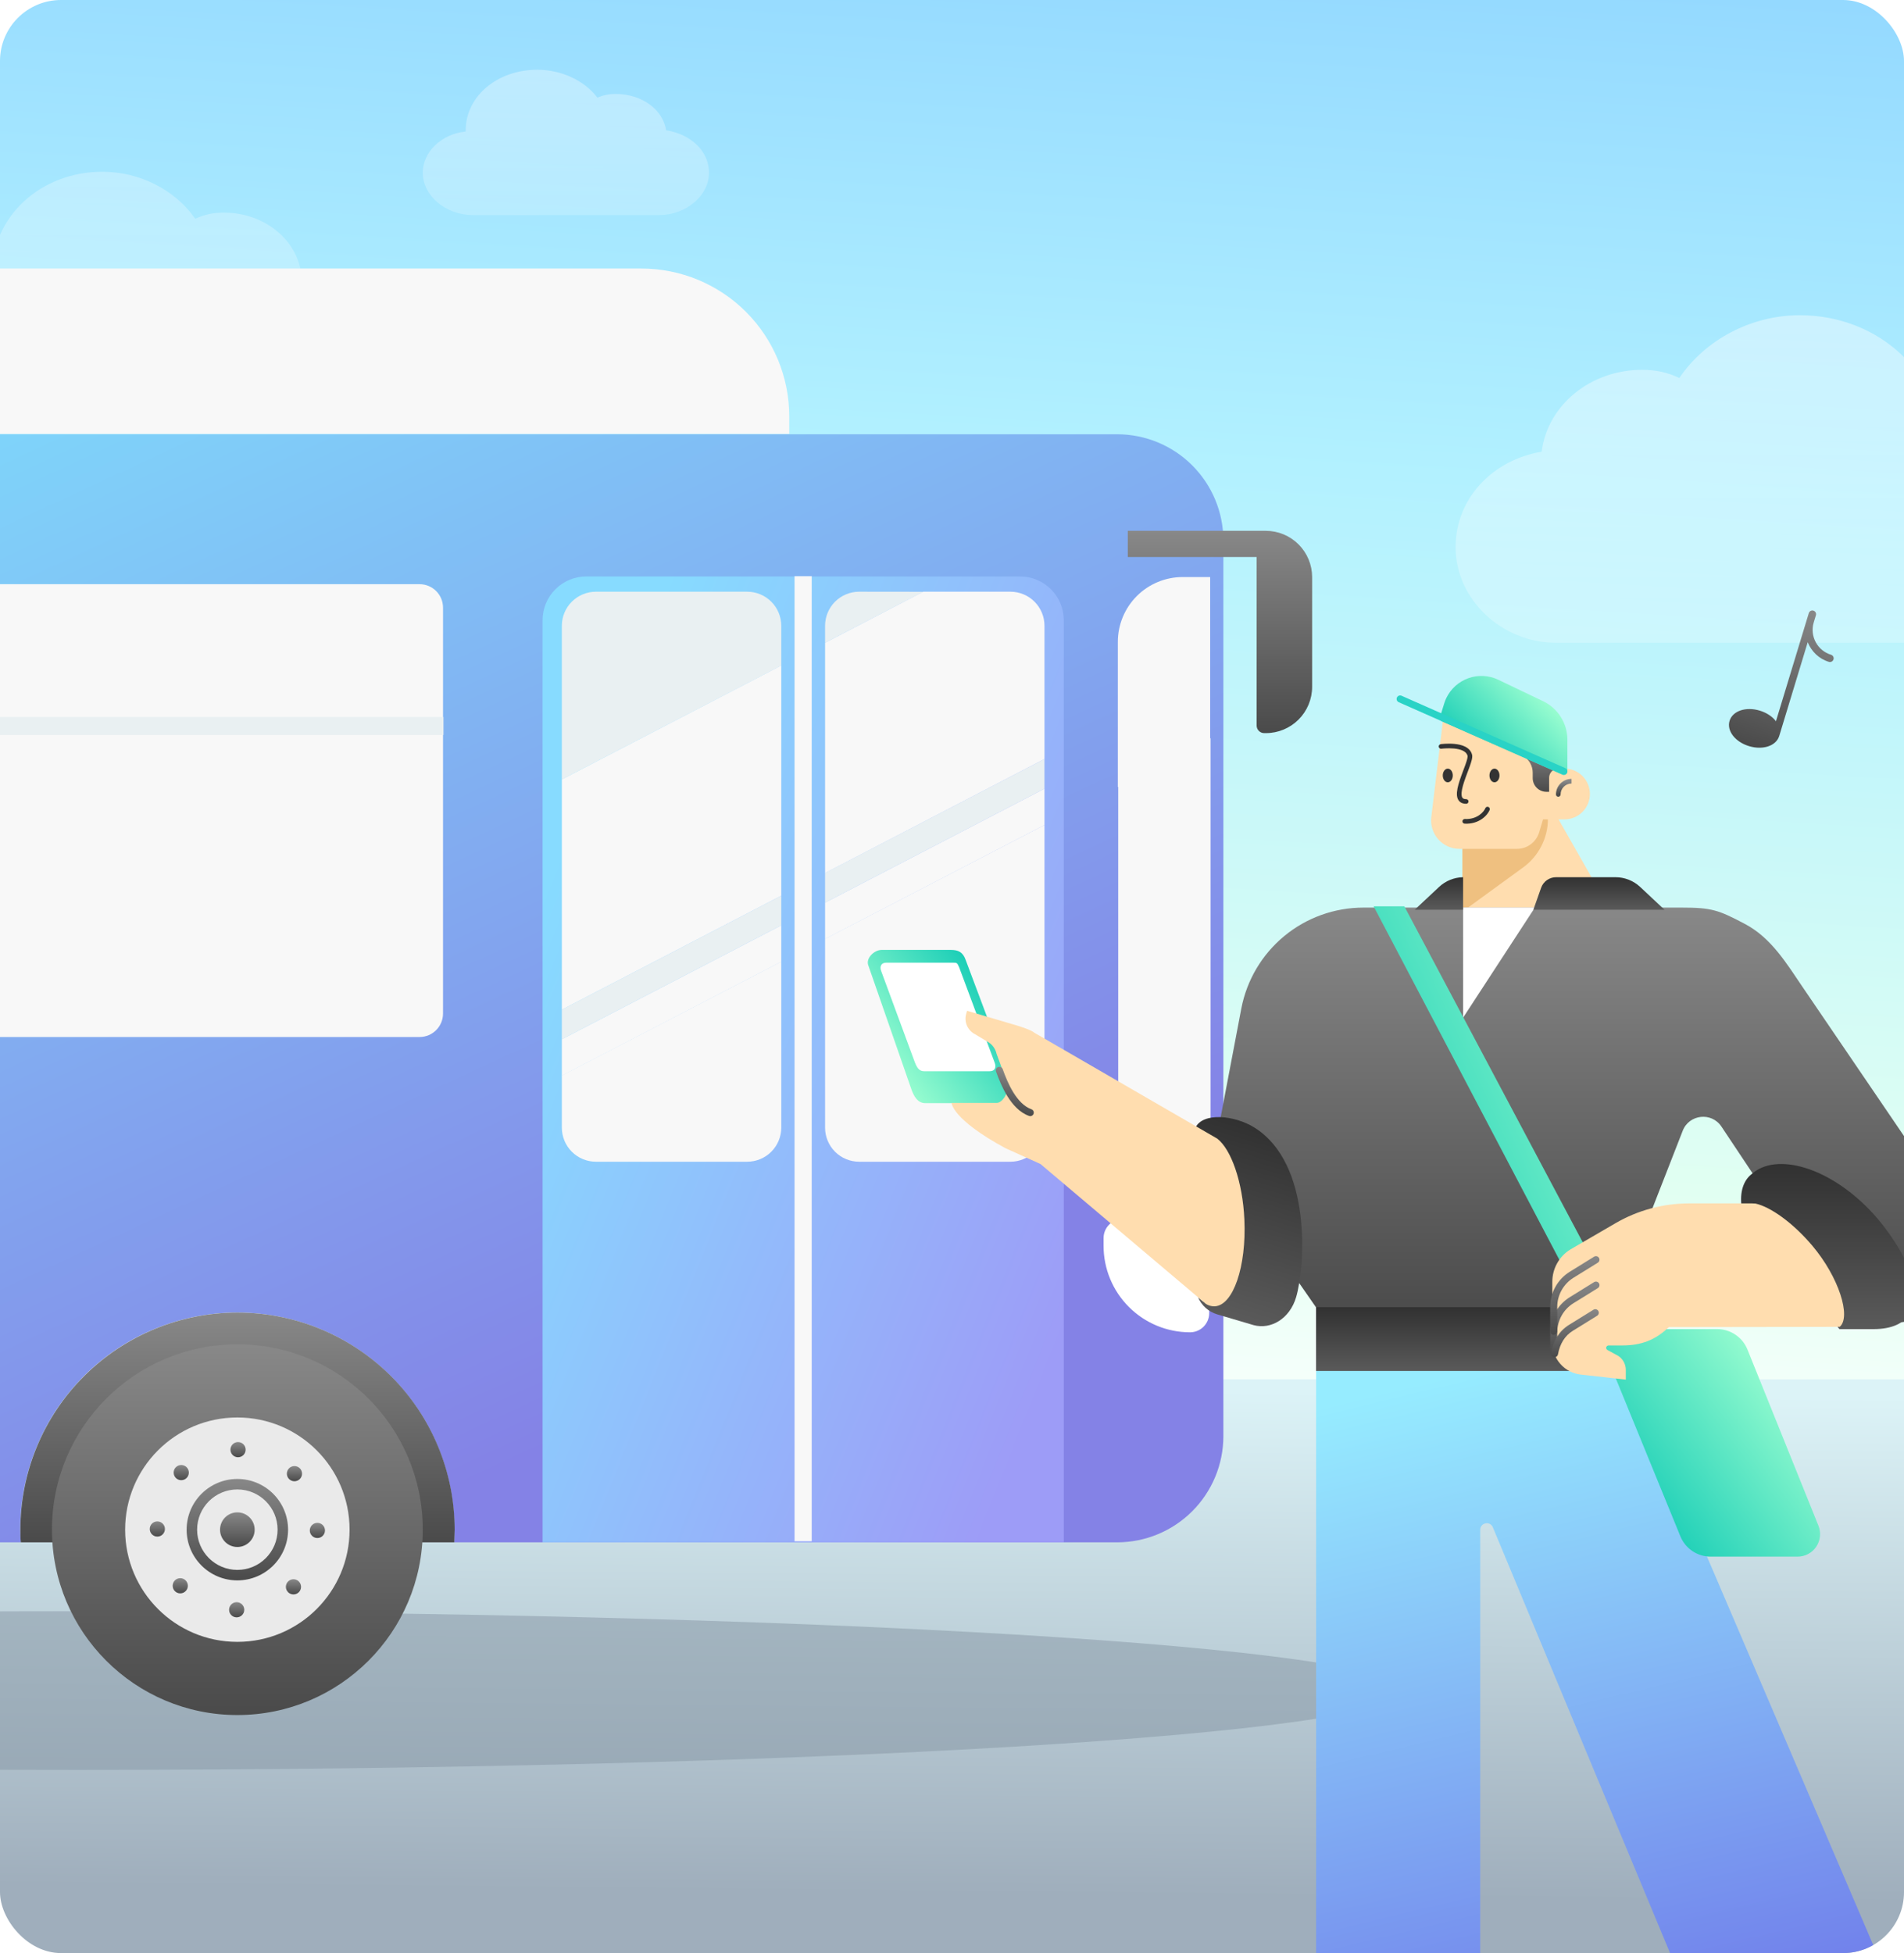 <svg width="312" height="320" viewBox="0 0 312 320" fill="none" xmlns="http://www.w3.org/2000/svg">
<g clip-path="url(#clip0_1290_49248)">
<rect width="312" height="320" rx="10" fill="url(#paint0_linear_1290_49248)"/>
<path d="M109.146 21.349C108.677 17.976 105.159 15.396 100.938 15.396C99.765 15.396 98.827 15.594 97.889 15.991C95.778 13.213 92.026 11.427 88.039 11.427C81.472 11.427 76.312 15.793 76.312 21.349V21.548C72.325 21.945 69.276 24.922 69.276 28.295C69.277 32.066 73.029 35.241 77.485 35.241H107.973C112.429 35.241 116.182 32.066 116.182 28.295C116.182 24.723 113.133 21.945 109.146 21.349L109.146 21.349Z" fill="url(#paint1_linear_1290_49248)" fill-opacity="0.5"/>
<path d="M252.623 74.011C253.563 66.407 260.614 60.593 269.074 60.593C271.425 60.593 273.305 61.04 275.185 61.935C279.415 55.674 286.935 51.648 294.926 51.648C308.087 51.648 318.429 61.487 318.429 74.011V74.458C326.42 75.353 332.53 82.061 332.53 89.664C332.529 98.162 325.009 105.317 316.079 105.317H254.974C246.043 105.317 238.522 98.162 238.522 89.664C238.522 81.614 244.632 75.353 252.623 74.011L252.623 74.011Z" fill="url(#paint2_linear_1290_49248)" fill-opacity="0.6"/>
<path d="M49.373 44.884C48.649 39.191 43.217 34.837 36.699 34.837C34.888 34.837 33.44 35.172 31.992 35.842C28.733 31.153 22.939 28.139 16.783 28.139C6.644 28.139 -1.323 35.506 -1.323 44.885V45.219C-7.479 45.889 -12.187 50.913 -12.187 56.606C-12.186 62.969 -6.392 68.328 0.488 68.328H47.562C54.441 68.328 60.236 62.969 60.236 56.606C60.236 50.578 55.529 45.889 49.372 44.885L49.373 44.884Z" fill="url(#paint3_linear_1290_49248)" fill-opacity="0.4"/>
<rect x="-11" y="226" width="330" height="94" fill="url(#paint4_linear_1290_49248)"/>
<g filter="url(#filter0_f_1290_49248)">
<path d="M12.688 289.992C132.534 289.992 229.688 284.172 229.688 276.992C229.688 269.812 132.534 263.992 12.688 263.992C-107.157 263.992 -204.312 269.812 -204.312 276.992C-204.312 284.172 -107.157 289.992 12.688 289.992Z" fill="#8696A5" fill-opacity="0.5"/>
</g>
<path d="M183.114 71.151H-286.644C-291.263 71.151 -295.693 72.986 -298.96 76.251C-302.226 79.517 -304.062 83.946 -304.062 88.564V235.354C-304.045 239.961 -302.203 244.374 -298.938 247.626C-295.673 250.878 -291.252 252.704 -286.644 252.704H3.387C3.387 252.008 3.312 251.324 3.312 250.627C3.312 241.193 7.061 232.145 13.734 225.474C20.407 218.803 29.457 215.055 38.895 215.055C48.331 215.055 57.382 218.803 64.055 225.474C70.728 232.145 74.477 241.193 74.477 250.627C74.477 251.324 74.477 252.008 74.414 252.704H183.114C187.712 252.688 192.117 250.855 195.368 247.604C198.619 244.354 200.453 239.95 200.469 235.354V88.502C200.453 83.905 198.619 79.502 195.368 76.251C192.117 73.001 187.712 71.168 183.114 71.151V71.151Z" fill="url(#paint5_linear_1290_49248)"/>
<path d="M38.92 215.056C29.484 215.059 20.435 218.808 13.763 225.478C7.091 232.148 3.341 241.194 3.338 250.627C3.338 251.324 3.338 252.008 3.413 252.705H74.44C74.44 252.008 74.502 251.324 74.502 250.627C74.502 241.193 70.753 232.145 64.08 225.474C57.407 218.803 48.357 215.056 38.92 215.056V215.056Z" fill="url(#paint6_linear_1290_49248)"/>
<path d="M-120.08 44H105.107C111.531 44 117.693 46.551 122.235 51.093C126.778 55.634 129.33 61.794 129.33 68.216V71.089H-144.378V68.216C-144.378 65.03 -143.749 61.875 -142.527 58.932C-141.305 55.989 -139.514 53.316 -137.257 51.066C-135 48.817 -132.32 47.035 -129.373 45.822C-126.425 44.609 -123.267 43.99 -120.08 44V44Z" fill="#F8F8F8"/>
<path fill-rule="evenodd" clip-rule="evenodd" d="M205.881 86.972H205.918H206.266H207.424C208.42 86.972 209.407 87.168 210.328 87.549C211.249 87.93 212.085 88.489 212.79 89.194C213.495 89.898 214.054 90.735 214.435 91.655C214.816 92.576 215.013 93.562 215.013 94.559V112.531C215.013 114.543 214.213 116.473 212.79 117.896C211.367 119.319 209.436 120.118 207.424 120.118H207.162C206.832 120.118 206.516 119.987 206.283 119.754C206.049 119.521 205.918 119.204 205.918 118.874V91.263H184.805V86.972H205.881Z" fill="url(#paint7_linear_1290_49248)"/>
<path d="M183.972 199.72H195.008C195.839 199.72 196.637 200.05 197.225 200.638C197.813 201.226 198.143 202.023 198.143 202.854V215.155C198.143 215.986 197.813 216.783 197.225 217.371C196.637 217.959 195.839 218.289 195.008 218.289V218.289C191.249 218.289 187.645 216.797 184.987 214.14C182.33 211.483 180.837 207.88 180.837 204.123V202.879C180.834 202.465 180.912 202.055 181.068 201.672C181.225 201.289 181.455 200.94 181.746 200.647C182.038 200.353 182.385 200.12 182.767 199.961C183.149 199.802 183.558 199.72 183.972 199.72V199.72Z" fill="white"/>
<path d="M96.086 94.446H167.138C169.042 94.446 170.868 95.202 172.214 96.548C173.56 97.894 174.316 99.719 174.316 101.623V252.703H88.907V101.61C88.91 99.709 89.668 97.887 91.014 96.544C92.36 95.201 94.184 94.446 96.086 94.446V94.446Z" fill="url(#paint8_linear_1290_49248)"/>
<path d="M133.013 94.41H130.201V252.53H133.013V94.41Z" fill="#F8F8F8"/>
<path d="M92.067 184.757C92.067 186.238 92.656 187.658 93.704 188.706C94.751 189.753 96.172 190.341 97.654 190.341H122.437C123.918 190.341 125.339 189.753 126.387 188.706C127.434 187.658 128.023 186.238 128.023 184.757V157.556L92.067 176.212V184.757Z" fill="#F8F8F8"/>
<path d="M128.023 146.76L92.067 165.429V170.279L128.023 151.61V146.76Z" fill="#E9F0F2"/>
<path d="M128.023 102.532C128.023 101.051 127.434 99.63 126.387 98.583C125.339 97.536 123.918 96.947 122.437 96.947H97.654C96.172 96.947 94.751 97.536 93.704 98.583C92.656 99.63 92.067 101.051 92.067 102.532V127.706L128.023 109.049V102.532Z" fill="#E9F0F2"/>
<path d="M135.201 184.757C135.201 186.238 135.79 187.659 136.837 188.706C137.885 189.753 139.306 190.341 140.787 190.341H165.57C167.052 190.341 168.473 189.753 169.52 188.706C170.568 187.659 171.156 186.238 171.156 184.757V135.168L135.201 153.824V184.757Z" fill="#F8F8F8"/>
<path d="M135.201 147.892L171.156 129.223V124.36L135.201 143.029V147.892Z" fill="#E9F0F2"/>
<path d="M140.787 96.947C139.306 96.947 137.885 97.536 136.837 98.583C135.79 99.63 135.201 101.051 135.201 102.532V105.318L151.288 96.96L140.787 96.947Z" fill="#E9F0F2"/>
<path d="M128.023 109.037L92.067 127.706V165.43L128.023 146.761V109.037Z" fill="#F8F8F8"/>
<path d="M171.156 124.36V102.532C171.156 101.051 170.568 99.63 169.52 98.583C168.473 97.536 167.052 96.947 165.57 96.947H151.288L135.201 105.318V143.041L171.156 124.36Z" fill="#F8F8F8"/>
<path d="M92.067 170.279V176.249L128.023 157.58V151.61L92.067 170.279Z" fill="#F8F8F8"/>
<path d="M135.201 147.892V153.849L171.156 135.18V129.223L135.201 147.892Z" fill="#F8F8F8"/>
<path fill-rule="evenodd" clip-rule="evenodd" d="M198.304 94.546H193.801C192.405 94.546 191.024 94.821 189.735 95.355C188.446 95.888 187.274 96.671 186.288 97.657C185.301 98.643 184.519 99.814 183.985 101.103C183.451 102.392 183.176 103.773 183.176 105.168V117.29V118.115V122.98L198.304 115.132V110.267V109.429V94.546ZM184.042 182.932C183.509 181.641 183.236 180.258 183.237 178.862V128.918L183.176 128.95V122.98L198.304 115.132V120.972L198.366 120.939V189.508H193.862C192.465 189.507 191.082 189.23 189.792 188.694C188.502 188.158 187.331 187.374 186.344 186.385C185.358 185.396 184.575 184.223 184.042 182.932Z" fill="#F8F8F8"/>
<path d="M68.753 95.716H-23.524C-25.647 95.716 -27.368 97.436 -27.368 99.559V166.063C-27.368 168.186 -25.647 169.907 -23.524 169.907H68.753C70.876 169.907 72.597 168.186 72.597 166.063V99.559C72.597 97.436 70.876 95.716 68.753 95.716Z" fill="#F8F8F8"/>
<path d="M38.895 281C55.675 281 69.277 267.401 69.277 250.627C69.277 233.852 55.675 220.254 38.895 220.254C22.116 220.254 8.514 233.852 8.514 250.627C8.514 267.401 22.116 281 38.895 281Z" fill="url(#paint9_linear_1290_49248)"/>
<path d="M38.894 269.01C49.05 269.01 57.282 260.78 57.282 250.627C57.282 240.474 49.05 232.244 38.894 232.244C28.738 232.244 20.506 240.474 20.506 250.627C20.506 260.78 28.738 269.01 38.894 269.01Z" fill="#EAEAEA"/>
<path d="M38.894 258.936C43.484 258.936 47.205 255.216 47.205 250.628C47.205 246.039 43.484 242.319 38.894 242.319C34.304 242.319 30.583 246.039 30.583 250.628C30.583 255.216 34.304 258.936 38.894 258.936Z" fill="url(#paint10_linear_1290_49248)"/>
<path d="M38.894 257.219C42.535 257.219 45.488 254.268 45.488 250.627C45.488 246.986 42.535 244.035 38.894 244.035C35.252 244.035 32.3 246.986 32.3 250.627C32.3 254.268 35.252 257.219 38.894 257.219Z" fill="#EAEAEA"/>
<path d="M38.894 253.463C40.461 253.463 41.731 252.193 41.731 250.627C41.731 249.061 40.461 247.791 38.894 247.791C37.328 247.791 36.058 249.061 36.058 250.627C36.058 252.193 37.328 253.463 38.894 253.463Z" fill="url(#paint11_linear_1290_49248)"/>
<path d="M38.781 264.992C39.468 264.992 40.025 264.436 40.025 263.749C40.025 263.062 39.468 262.505 38.781 262.505C38.094 262.505 37.537 263.062 37.537 263.749C37.537 264.436 38.094 264.992 38.781 264.992Z" fill="url(#paint12_linear_1290_49248)"/>
<path d="M29.538 261.062C30.225 261.062 30.782 260.505 30.782 259.818C30.782 259.131 30.225 258.574 29.538 258.574C28.851 258.574 28.294 259.131 28.294 259.818C28.294 260.505 28.851 261.062 29.538 261.062Z" fill="url(#paint13_linear_1290_49248)"/>
<path d="M25.781 251.759C26.468 251.759 27.025 251.202 27.025 250.515C27.025 249.828 26.468 249.271 25.781 249.271C25.094 249.271 24.537 249.828 24.537 250.515C24.537 251.202 25.094 251.759 25.781 251.759Z" fill="url(#paint14_linear_1290_49248)"/>
<path d="M29.7 242.518C30.387 242.518 30.944 241.961 30.944 241.274C30.944 240.587 30.387 240.03 29.7 240.03C29.013 240.03 28.456 240.587 28.456 241.274C28.456 241.961 29.013 242.518 29.7 242.518Z" fill="url(#paint15_linear_1290_49248)"/>
<path d="M39.007 238.761C39.694 238.761 40.251 238.204 40.251 237.517C40.251 236.83 39.694 236.273 39.007 236.273C38.32 236.273 37.763 236.83 37.763 237.517C37.763 238.204 38.32 238.761 39.007 238.761Z" fill="url(#paint16_linear_1290_49248)"/>
<path d="M48.25 242.692C48.937 242.692 49.494 242.135 49.494 241.448C49.494 240.761 48.937 240.204 48.25 240.204C47.563 240.204 47.006 240.761 47.006 241.448C47.006 242.135 47.563 242.692 48.25 242.692Z" fill="url(#paint17_linear_1290_49248)"/>
<path d="M52.008 251.996C52.695 251.996 53.252 251.439 53.252 250.753C53.252 250.066 52.695 249.509 52.008 249.509C51.321 249.509 50.764 250.066 50.764 250.753C50.764 251.439 51.321 251.996 52.008 251.996Z" fill="url(#paint18_linear_1290_49248)"/>
<path d="M48.088 261.237C48.775 261.237 49.332 260.68 49.332 259.993C49.332 259.306 48.775 258.749 48.088 258.749C47.401 258.749 46.844 259.306 46.844 259.993C46.844 260.68 47.401 261.237 48.088 261.237Z" fill="url(#paint19_linear_1290_49248)"/>
<path d="M72.672 117.481H-27.318V120.417H72.672V117.481Z" fill="#E9F0F2"/>
<path d="M239.64 138.534V149.362H264.005L253.937 131.693L239.64 138.534Z" fill="#FFDDAF"/>
<path d="M239.644 149.364V138.536L253.654 131.701V134.148C253.654 135.712 253.282 137.254 252.568 138.646C251.854 140.038 250.818 141.24 249.548 142.153L239.644 149.364Z" fill="#EFC080"/>
<path d="M256.369 134.249H252.849L252.216 136.366C251.981 137.152 251.498 137.841 250.84 138.331C250.182 138.821 249.383 139.085 248.562 139.083H239.181C238.52 139.085 237.865 138.946 237.261 138.676C236.657 138.405 236.118 138.009 235.679 137.513C235.24 137.018 234.912 136.435 234.716 135.803C234.52 135.17 234.46 134.504 234.542 133.847L236.499 117.655L255.331 125.926H256.367C257.462 125.926 258.514 126.358 259.293 127.128C260.072 127.898 260.516 128.945 260.528 130.04V130.04C260.534 130.587 260.433 131.129 260.229 131.637C260.026 132.144 259.724 132.606 259.342 132.997C258.96 133.388 258.505 133.7 258.002 133.915C257.5 134.129 256.96 134.243 256.413 134.249H256.369Z" fill="#FFDDAF"/>
<path fill-rule="evenodd" clip-rule="evenodd" d="M243.886 132.209C243.689 132.132 243.467 132.229 243.389 132.426C243.156 133.021 242.053 134.288 240.043 134.188C239.832 134.177 239.652 134.34 239.641 134.551C239.631 134.762 239.794 134.942 240.005 134.953C242.373 135.071 243.76 133.578 244.102 132.705C244.18 132.509 244.083 132.286 243.886 132.209Z" fill="#333333"/>
<path d="M255.331 125.934C254.939 125.934 254.563 126.09 254.285 126.367C254.008 126.644 253.852 127.021 253.852 127.413V127.413V129.732H253.401C252.806 129.732 252.236 129.495 251.815 129.074C251.394 128.653 251.158 128.083 251.158 127.487V127.487V126.588C251.158 126.042 251.015 125.505 250.745 125.031C250.474 124.556 250.085 124.161 249.615 123.883L245.95 121.711L255.331 125.934Z" fill="url(#paint20_linear_1290_49248)"/>
<path fill-rule="evenodd" clip-rule="evenodd" d="M236.084 121.925C236.084 121.925 236.084 121.925 236.136 122.301L236.084 121.925C235.876 121.954 235.731 122.146 235.76 122.353C235.789 122.561 235.981 122.706 236.189 122.677C236.189 122.677 236.188 122.677 236.189 122.677L236.19 122.677L236.198 122.676L236.23 122.672C236.259 122.668 236.302 122.663 236.357 122.657C236.468 122.646 236.628 122.632 236.822 122.62C237.212 122.598 237.733 122.589 238.264 122.64C238.8 122.691 239.322 122.802 239.73 123.003C240.131 123.202 240.391 123.471 240.485 123.838C240.5 123.896 240.498 124.051 240.428 124.342C240.362 124.614 240.253 124.948 240.116 125.33C240.021 125.595 239.912 125.884 239.798 126.185C239.592 126.733 239.37 127.322 239.187 127.884C238.905 128.751 238.68 129.648 238.748 130.347C238.782 130.705 238.898 131.056 239.166 131.315C239.438 131.579 239.813 131.696 240.254 131.696C240.464 131.696 240.634 131.526 240.634 131.316C240.634 131.106 240.464 130.936 240.254 130.936C239.945 130.936 239.784 130.856 239.695 130.769C239.601 130.679 239.528 130.526 239.504 130.273C239.453 129.749 239.626 128.989 239.909 128.12C240.088 127.571 240.297 127.016 240.499 126.481C240.614 126.175 240.727 125.875 240.831 125.586C240.97 125.199 241.091 124.834 241.166 124.52C241.237 124.225 241.287 123.907 241.221 123.65C241.056 123.003 240.597 122.585 240.066 122.322C239.541 122.063 238.915 121.939 238.337 121.884C237.754 121.828 237.192 121.838 236.779 121.862C236.571 121.874 236.399 121.889 236.278 121.902C236.218 121.908 236.17 121.914 236.137 121.918L236.099 121.923L236.088 121.924L236.085 121.925L236.084 121.925Z" fill="#333333"/>
<path d="M244.894 128.175C244.441 128.175 244.073 127.674 244.073 127.055C244.073 126.436 244.441 125.935 244.894 125.935C245.348 125.935 245.716 126.436 245.716 127.055C245.716 127.674 245.348 128.175 244.894 128.175Z" fill="#333333"/>
<path d="M237.242 128.175C236.788 128.175 236.42 127.674 236.42 127.055C236.42 126.436 236.788 125.935 237.242 125.935C237.696 125.935 238.063 126.436 238.063 127.055C238.063 127.674 237.696 128.175 237.242 128.175Z" fill="#333333"/>
<path fill-rule="evenodd" clip-rule="evenodd" d="M257.515 127.616C256.839 127.616 256.192 127.885 255.714 128.362C255.237 128.84 254.969 129.487 254.969 130.163C254.969 130.372 255.139 130.542 255.349 130.542C255.558 130.542 255.728 130.372 255.728 130.163C255.728 129.689 255.917 129.234 256.252 128.899C256.587 128.564 257.041 128.376 257.515 128.376V127.616Z" fill="url(#paint21_linear_1290_49248)"/>
<path d="M256.264 126.385V121.206C256.264 119.992 255.921 118.804 255.274 117.777C254.627 116.751 253.703 115.928 252.608 115.405L245.264 111.892C243.873 111.229 242.276 111.145 240.824 111.659C239.371 112.173 238.182 113.243 237.518 114.633C237.397 114.886 237.295 115.147 237.213 115.414L236.522 117.658L256.264 126.385Z" fill="url(#paint22_linear_1290_49248)" stroke="url(#paint23_linear_1290_49248)" stroke-width="1.156" stroke-linecap="round" stroke-linejoin="round"/>
<path d="M256.264 126.385L229.435 114.523" stroke="#29D3C6" stroke-width="1.156" stroke-linecap="round" stroke-linejoin="round"/>
<path d="M197.399 187.898C198.681 186.934 199.556 185.527 199.853 183.951L203.412 165.228C204.307 160.578 206.794 156.384 210.445 153.369C214.096 150.353 218.683 148.704 223.418 148.704H275.561C280.471 148.704 281.592 149.086 285.932 151.383C290.272 153.681 292.734 157.823 295.496 161.884L313.539 188.395C316.59 192.882 320.141 198.516 321.053 202.384C322.781 209.718 318.204 216.739 309.866 216.739H307.103L290.379 202.384C291.96 202.038 292.76 200.61 291.933 199.364L282.083 184.58C280.456 182.14 276.751 182.57 275.721 185.311L264.134 214.987C264.134 214.987 219.129 214.996 216.205 214.996L197.399 187.898Z" fill="url(#paint24_linear_1290_49248)"/>
<path d="M239.757 148.688V166.729L251.521 148.688H239.757Z" fill="white"/>
<path d="M231.818 149.06H239.753V143.727C238.288 143.751 236.884 144.32 235.814 145.321L231.818 149.06Z" fill="url(#paint25_linear_1290_49248)"/>
<path d="M251.263 149.062L252.536 145.459C252.715 144.953 253.047 144.515 253.485 144.204C253.924 143.894 254.447 143.727 254.984 143.727H264.727C266.227 143.727 267.671 144.297 268.766 145.322L272.763 149.062H251.263Z" fill="url(#paint26_linear_1290_49248)"/>
<path d="M244.626 250.234C244.175 249.153 242.557 249.474 242.557 250.645V371.851H215.666V215.194H262.662L323.572 357.492L294.095 369.09L244.626 250.234Z" fill="url(#paint27_linear_1290_49248)"/>
<path d="M215.658 214.182V224.624H266.283L263.816 214.182H215.658Z" fill="url(#paint28_linear_1290_49248)"/>
<path d="M230.123 148.494L274.839 232.7H269.34L225.088 148.494H230.123Z" fill="url(#paint29_linear_1290_49248)"/>
<path d="M261.472 217.775L275.353 251.708C275.754 252.694 276.44 253.539 277.324 254.133C278.207 254.728 279.247 255.045 280.312 255.045H294.557C295.16 255.047 295.754 254.9 296.287 254.618C296.82 254.336 297.276 253.928 297.614 253.429C297.953 252.929 298.164 252.355 298.229 251.755C298.293 251.156 298.21 250.549 297.986 249.99L286.357 221.132C285.961 220.139 285.275 219.288 284.39 218.688C283.505 218.088 282.461 217.767 281.391 217.767L261.472 217.775Z" fill="url(#paint30_linear_1290_49248)"/>
<path d="M267.386 217.809L267.721 218.631" stroke="url(#paint31_linear_1290_49248)" stroke-width="0.627" stroke-miterlimit="10" stroke-linecap="round"/>
<path d="M198.893 186.603C201.125 188.32 202.981 193.526 203.257 199.594C203.602 207.177 201.455 213.435 198.476 213.574C197.978 213.588 197.487 213.451 197.068 213.182L196.317 212.546C196.602 213.216 197.031 213.815 197.574 214.3C198.117 214.784 198.76 215.143 199.458 215.35L205.438 217.117C208.264 217.873 211.341 216.068 212.386 212.546C213.842 207.643 215.087 190.673 205.526 184.728C202.287 182.714 197.065 182.201 195.877 184.795L198.893 186.603Z" fill="url(#paint32_linear_1290_49248)"/>
<path d="M163.956 180.744H151.604C150.398 180.744 149.74 179.651 149.301 178.35L142.282 158.165C141.843 156.995 143.26 155.637 144.466 155.637H155.831C157.037 155.637 157.805 156.014 158.244 157.293L166.14 178.35C166.689 179.542 165.163 180.744 163.956 180.744Z" fill="url(#paint33_linear_1290_49248)"/>
<path d="M162.183 175.515H151.414C150.581 175.515 150.233 174.875 149.906 174.039L144.434 159.207C144.077 158.36 144.384 157.731 145.217 157.731H155.986C156.819 157.731 156.825 157.691 157.167 158.472L162.966 174.039C163.323 174.875 163.016 175.515 162.183 175.515Z" fill="white"/>
<path d="M197.603 213.637C198.03 213.911 198.53 214.05 199.037 214.036C202.082 213.897 204.264 207.52 203.909 199.792C203.628 193.61 201.737 188.305 199.462 186.555L169.499 169.21C168.987 168.761 167.231 168.199 166.577 168.005L158.475 165.612L158.333 166.092C158.142 166.738 158.184 167.43 158.453 168.047C158.722 168.665 159.199 169.167 159.802 169.467L161.7 170.606C162.106 170.808 162.461 171.099 162.739 171.457C163.017 171.815 163.211 172.232 163.306 172.675L165.18 177.775C165.371 178.661 164.395 180.706 163.306 180.706L155.938 180.706C155.938 180.706 155.947 183.353 164.768 188.13L170.497 190.715L197.603 213.637Z" fill="#FFDDAF"/>
<path fill-rule="evenodd" clip-rule="evenodd" d="M163.57 174.823C163.269 174.93 163.112 175.261 163.219 175.562C163.614 176.671 164.212 178.204 165.07 179.592C165.921 180.968 167.078 182.282 168.627 182.835C168.928 182.942 169.259 182.786 169.366 182.485C169.473 182.185 169.317 181.854 169.016 181.746C167.833 181.324 166.852 180.275 166.053 178.984C165.261 177.703 164.696 176.263 164.308 175.174C164.201 174.873 163.87 174.716 163.57 174.823Z" fill="url(#paint34_linear_1290_49248)"/>
<path d="M301.418 217.767H307.043C312.937 217.767 315.307 214.006 312.636 207.45C311.572 204.837 309.186 201.311 307.043 198.955C299.977 191.191 291.036 188.704 287.007 192.391C285.917 193.245 285.121 194.841 285.339 197.311L301.418 217.767Z" fill="url(#paint35_linear_1290_49248)"/>
<path d="M301.47 217.386C303.366 215.779 301.349 209.268 296.97 204.092C293.809 200.36 290.165 197.756 287.667 197.196C287.476 197.179 287.292 197.171 287.117 197.171H276.767C272.528 197.171 268.365 198.294 264.702 200.427L257.311 204.729C256.412 205.285 255.67 206.062 255.155 206.985C254.641 207.908 254.371 208.948 254.37 210.005V219.993C254.37 221.287 254.847 222.535 255.71 223.499C256.572 224.464 257.76 225.076 259.046 225.219L266.413 226.041V224.446C266.413 223.991 266.3 223.543 266.084 223.143C265.868 222.742 265.556 222.402 265.176 222.152L263.402 221.185C263.325 221.143 263.264 221.077 263.229 220.997C263.195 220.917 263.188 220.827 263.209 220.742C263.231 220.658 263.28 220.583 263.349 220.529C263.418 220.475 263.503 220.446 263.591 220.446H265.817C268.883 220.446 271.265 219.583 273.458 217.438L298.788 217.4L301.47 217.386Z" fill="#FFDDAF"/>
<path fill-rule="evenodd" clip-rule="evenodd" d="M262.013 210.254C261.845 209.983 261.489 209.899 261.217 210.067L257.235 212.532C257.235 212.532 257.235 212.532 257.235 212.532C256.253 213.141 255.442 213.99 254.879 214.999C254.317 216.008 254.022 217.145 254.022 218.3V221.39C254.022 221.709 254.28 221.968 254.6 221.968C254.919 221.968 255.178 221.709 255.178 221.39V218.3C255.178 218.3 255.178 218.3 255.178 218.3C255.178 217.342 255.423 216.399 255.889 215.562C256.356 214.724 257.028 214.02 257.843 213.515L261.826 211.05C262.097 210.882 262.181 210.526 262.013 210.254Z" fill="url(#paint36_linear_1290_49248)"/>
<path fill-rule="evenodd" clip-rule="evenodd" d="M262.013 206.088C261.845 205.817 261.489 205.733 261.217 205.901L257.235 208.366C257.235 208.366 257.235 208.366 257.235 208.366C256.252 208.975 255.44 209.825 254.878 210.836C254.315 211.846 254.021 212.984 254.022 214.14L254.6 214.14H254.022V214.14V218.13C254.022 218.449 254.28 218.708 254.6 218.708C254.919 218.708 255.178 218.449 255.178 218.13V214.14L255.178 214.139C255.177 213.18 255.421 212.236 255.888 211.398C256.355 210.559 257.028 209.854 257.843 209.349L257.843 209.349L261.826 206.884C262.097 206.716 262.181 206.36 262.013 206.088Z" fill="url(#paint37_linear_1290_49248)"/>
<path fill-rule="evenodd" clip-rule="evenodd" d="M261.905 214.779C261.736 214.507 261.38 214.423 261.109 214.592L257.127 217.058C257.127 217.058 257.127 217.058 257.127 217.058C255.501 218.064 254.523 219.682 254.162 221.692C254.105 222.006 254.314 222.306 254.629 222.363C254.943 222.419 255.243 222.21 255.3 221.896C255.614 220.15 256.436 218.845 257.735 218.041L261.717 215.574C261.989 215.406 262.073 215.05 261.905 214.779Z" fill="url(#paint38_linear_1290_49248)"/>
<path d="M300.044 107.278C297.799 106.596 296.529 104.216 297.21 101.972L297.564 100.809C297.661 100.488 297.48 100.148 297.159 100.051C296.838 99.953 296.498 100.135 296.401 100.455L291.017 118.173C290.445 117.419 289.52 116.783 288.37 116.433C286.089 115.74 283.912 116.474 283.417 118.104C282.921 119.734 284.322 121.554 286.603 122.248C288.885 122.941 291.061 122.208 291.557 120.577L296.223 105.221C296.818 106.711 298.038 107.939 299.69 108.441C300.011 108.539 300.351 108.358 300.448 108.037C300.546 107.716 300.364 107.376 300.043 107.279L300.044 107.278Z" fill="url(#paint39_linear_1290_49248)"/>
</g>
<defs>
<filter id="filter0_f_1290_49248" x="-212.312" y="255.992" width="450" height="42" filterUnits="userSpaceOnUse" color-interpolation-filters="sRGB">
<feFlood flood-opacity="0" result="BackgroundImageFix"/>
<feBlend mode="normal" in="SourceGraphic" in2="BackgroundImageFix" result="shape"/>
<feGaussianBlur stdDeviation="4" result="effect1_foregroundBlur_1290_49248"/>
</filter>
<linearGradient id="paint0_linear_1290_49248" x1="292.887" y1="1.54661e-07" x2="277.907" y2="249.158" gradientUnits="userSpaceOnUse">
<stop stop-color="#94D9FF"/>
<stop offset="0.326" stop-color="#B2F1FF"/>
<stop offset="0.784" stop-color="#E1FFF2"/>
<stop offset="1" stop-color="white"/>
</linearGradient>
<linearGradient id="paint1_linear_1290_49248" x1="92.729" y1="11.427" x2="92.729" y2="35.241" gradientUnits="userSpaceOnUse">
<stop stop-color="white" stop-opacity="0.7"/>
<stop offset="1" stop-color="white" stop-opacity="0.4"/>
</linearGradient>
<linearGradient id="paint2_linear_1290_49248" x1="285.526" y1="51.648" x2="285.526" y2="105.317" gradientUnits="userSpaceOnUse">
<stop stop-color="white" stop-opacity="0.7"/>
<stop offset="1" stop-color="white" stop-opacity="0.4"/>
</linearGradient>
<linearGradient id="paint3_linear_1290_49248" x1="24.025" y1="28.139" x2="24.025" y2="68.328" gradientUnits="userSpaceOnUse">
<stop stop-color="white" stop-opacity="0.7"/>
<stop offset="1" stop-color="white" stop-opacity="0.4"/>
</linearGradient>
<linearGradient id="paint4_linear_1290_49248" x1="1.727" y1="226" x2="0.95" y2="308.919" gradientUnits="userSpaceOnUse">
<stop stop-color="#DCF3F7"/>
<stop offset="1" stop-color="#9FAEBC"/>
</linearGradient>
<linearGradient id="paint5_linear_1290_49248" x1="-207.194" y1="87.922" x2="-97.903" y2="324.157" gradientUnits="userSpaceOnUse">
<stop offset="0.094" stop-color="#7EE8FF"/>
<stop offset="1" stop-color="#8482E6"/>
</linearGradient>
<linearGradient id="paint6_linear_1290_49248" x1="38.92" y1="215.056" x2="38.92" y2="252.705" gradientUnits="userSpaceOnUse">
<stop stop-color="#888888"/>
<stop offset="1" stop-color="#4A4A4A"/>
</linearGradient>
<linearGradient id="paint7_linear_1290_49248" x1="199.909" y1="86.972" x2="199.909" y2="120.118" gradientUnits="userSpaceOnUse">
<stop stop-color="#888888"/>
<stop offset="1" stop-color="#4A4A4A"/>
</linearGradient>
<linearGradient id="paint8_linear_1290_49248" x1="95.384" y1="100.38" x2="204.151" y2="143.791" gradientUnits="userSpaceOnUse">
<stop offset="0.094" stop-color="#87DBFF"/>
<stop offset="1" stop-color="#9D9CF7"/>
</linearGradient>
<linearGradient id="paint9_linear_1290_49248" x1="38.895" y1="220.254" x2="38.895" y2="281" gradientUnits="userSpaceOnUse">
<stop stop-color="#888888"/>
<stop offset="1" stop-color="#4A4A4A"/>
</linearGradient>
<linearGradient id="paint10_linear_1290_49248" x1="38.894" y1="242.319" x2="38.894" y2="258.936" gradientUnits="userSpaceOnUse">
<stop stop-color="#888888"/>
<stop offset="1" stop-color="#4A4A4A"/>
</linearGradient>
<linearGradient id="paint11_linear_1290_49248" x1="38.894" y1="247.791" x2="38.894" y2="253.463" gradientUnits="userSpaceOnUse">
<stop stop-color="#888888"/>
<stop offset="1" stop-color="#4A4A4A"/>
</linearGradient>
<linearGradient id="paint12_linear_1290_49248" x1="38.781" y1="262.505" x2="38.781" y2="264.992" gradientUnits="userSpaceOnUse">
<stop stop-color="#888888"/>
<stop offset="1" stop-color="#4A4A4A"/>
</linearGradient>
<linearGradient id="paint13_linear_1290_49248" x1="29.538" y1="258.574" x2="29.538" y2="261.062" gradientUnits="userSpaceOnUse">
<stop stop-color="#888888"/>
<stop offset="1" stop-color="#4A4A4A"/>
</linearGradient>
<linearGradient id="paint14_linear_1290_49248" x1="25.781" y1="249.271" x2="25.781" y2="251.759" gradientUnits="userSpaceOnUse">
<stop stop-color="#888888"/>
<stop offset="1" stop-color="#4A4A4A"/>
</linearGradient>
<linearGradient id="paint15_linear_1290_49248" x1="29.7" y1="240.03" x2="29.7" y2="242.518" gradientUnits="userSpaceOnUse">
<stop stop-color="#888888"/>
<stop offset="1" stop-color="#4A4A4A"/>
</linearGradient>
<linearGradient id="paint16_linear_1290_49248" x1="39.007" y1="236.273" x2="39.007" y2="238.761" gradientUnits="userSpaceOnUse">
<stop stop-color="#888888"/>
<stop offset="1" stop-color="#4A4A4A"/>
</linearGradient>
<linearGradient id="paint17_linear_1290_49248" x1="48.25" y1="240.204" x2="48.25" y2="242.692" gradientUnits="userSpaceOnUse">
<stop stop-color="#888888"/>
<stop offset="1" stop-color="#4A4A4A"/>
</linearGradient>
<linearGradient id="paint18_linear_1290_49248" x1="52.008" y1="249.509" x2="52.008" y2="251.996" gradientUnits="userSpaceOnUse">
<stop stop-color="#888888"/>
<stop offset="1" stop-color="#4A4A4A"/>
</linearGradient>
<linearGradient id="paint19_linear_1290_49248" x1="48.088" y1="258.749" x2="48.088" y2="261.237" gradientUnits="userSpaceOnUse">
<stop stop-color="#888888"/>
<stop offset="1" stop-color="#4A4A4A"/>
</linearGradient>
<linearGradient id="paint20_linear_1290_49248" x1="250.641" y1="121.711" x2="250.641" y2="129.732" gradientUnits="userSpaceOnUse">
<stop stop-color="#888888"/>
<stop offset="1" stop-color="#4A4A4A"/>
</linearGradient>
<linearGradient id="paint21_linear_1290_49248" x1="256.432" y1="127.996" x2="256.432" y2="130.163" gradientUnits="userSpaceOnUse">
<stop stop-color="#888888"/>
<stop offset="1" stop-color="#4A4A4A"/>
</linearGradient>
<linearGradient id="paint22_linear_1290_49248" x1="252.473" y1="112.717" x2="240.582" y2="124.843" gradientUnits="userSpaceOnUse">
<stop offset="0.005" stop-color="#9FFFD1"/>
<stop offset="1" stop-color="#12CBB5"/>
</linearGradient>
<linearGradient id="paint23_linear_1290_49248" x1="252.473" y1="112.717" x2="240.582" y2="124.843" gradientUnits="userSpaceOnUse">
<stop offset="0.005" stop-color="#9FFFD1"/>
<stop offset="1" stop-color="#12CBB5"/>
</linearGradient>
<linearGradient id="paint24_linear_1290_49248" x1="259.407" y1="148.704" x2="259.407" y2="216.739" gradientUnits="userSpaceOnUse">
<stop stop-color="#888888"/>
<stop offset="1" stop-color="#4A4A4A"/>
</linearGradient>
<linearGradient id="paint25_linear_1290_49248" x1="235.785" y1="143.727" x2="235.785" y2="149.06" gradientUnits="userSpaceOnUse">
<stop stop-color="#313131"/>
<stop offset="1" stop-color="#5A5A5A"/>
</linearGradient>
<linearGradient id="paint26_linear_1290_49248" x1="262.013" y1="143.727" x2="262.013" y2="149.062" gradientUnits="userSpaceOnUse">
<stop stop-color="#313131"/>
<stop offset="1" stop-color="#5A5A5A"/>
</linearGradient>
<linearGradient id="paint27_linear_1290_49248" x1="218.514" y1="215.194" x2="248.864" y2="340.792" gradientUnits="userSpaceOnUse">
<stop offset="0.111" stop-color="#96ECFF"/>
<stop offset="1" stop-color="#6F7BEA"/>
</linearGradient>
<linearGradient id="paint28_linear_1290_49248" x1="240.971" y1="214.182" x2="240.971" y2="224.624" gradientUnits="userSpaceOnUse">
<stop stop-color="#313131"/>
<stop offset="1" stop-color="#5A5A5A"/>
</linearGradient>
<linearGradient id="paint29_linear_1290_49248" x1="265.287" y1="156.273" x2="214.816" y2="179.467" gradientUnits="userSpaceOnUse">
<stop offset="0.005" stop-color="#9FFFD1"/>
<stop offset="1" stop-color="#12CBB5"/>
</linearGradient>
<linearGradient id="paint30_linear_1290_49248" x1="291.189" y1="221.21" x2="262.747" y2="243.035" gradientUnits="userSpaceOnUse">
<stop offset="0.005" stop-color="#9FFFD1"/>
<stop offset="1" stop-color="#12CBB5"/>
</linearGradient>
<linearGradient id="paint31_linear_1290_49248" x1="267.553" y1="217.809" x2="267.553" y2="218.631" gradientUnits="userSpaceOnUse">
<stop stop-color="#888888"/>
<stop offset="1" stop-color="#4A4A4A"/>
</linearGradient>
<linearGradient id="paint32_linear_1290_49248" x1="208.14" y1="185.096" x2="199.223" y2="215.281" gradientUnits="userSpaceOnUse">
<stop stop-color="#313131"/>
<stop offset="1" stop-color="#5A5A5A"/>
</linearGradient>
<linearGradient id="paint33_linear_1290_49248" x1="146.819" y1="178.425" x2="165.822" y2="164.263" gradientUnits="userSpaceOnUse">
<stop offset="0.005" stop-color="#9FFFD1"/>
<stop offset="1" stop-color="#12CBB5"/>
</linearGradient>
<linearGradient id="paint34_linear_1290_49248" x1="167.051" y1="175.531" x2="165.533" y2="182.127" gradientUnits="userSpaceOnUse">
<stop stop-color="#888888"/>
<stop offset="1" stop-color="#4A4A4A"/>
</linearGradient>
<linearGradient id="paint35_linear_1290_49248" x1="299.515" y1="190.715" x2="299.515" y2="217.767" gradientUnits="userSpaceOnUse">
<stop stop-color="#313131"/>
<stop offset="1" stop-color="#5A5A5A"/>
</linearGradient>
<linearGradient id="paint36_linear_1290_49248" x1="258.061" y1="209.98" x2="258.061" y2="221.968" gradientUnits="userSpaceOnUse">
<stop stop-color="#888888"/>
<stop offset="1" stop-color="#4A4A4A"/>
</linearGradient>
<linearGradient id="paint37_linear_1290_49248" x1="258.061" y1="205.814" x2="258.061" y2="218.708" gradientUnits="userSpaceOnUse">
<stop stop-color="#888888"/>
<stop offset="1" stop-color="#4A4A4A"/>
</linearGradient>
<linearGradient id="paint38_linear_1290_49248" x1="258.072" y1="214.505" x2="258.072" y2="222.372" gradientUnits="userSpaceOnUse">
<stop stop-color="#888888"/>
<stop offset="1" stop-color="#4A4A4A"/>
</linearGradient>
<linearGradient id="paint39_linear_1290_49248" x1="295.996" y1="99.697" x2="288.929" y2="122.954" gradientUnits="userSpaceOnUse">
<stop stop-color="#888888"/>
<stop offset="1" stop-color="#4A4A4A"/>
</linearGradient>
<clipPath id="clip0_1290_49248">
<rect width="312" height="320" rx="10" fill="white"/>
</clipPath>
</defs>
</svg>

